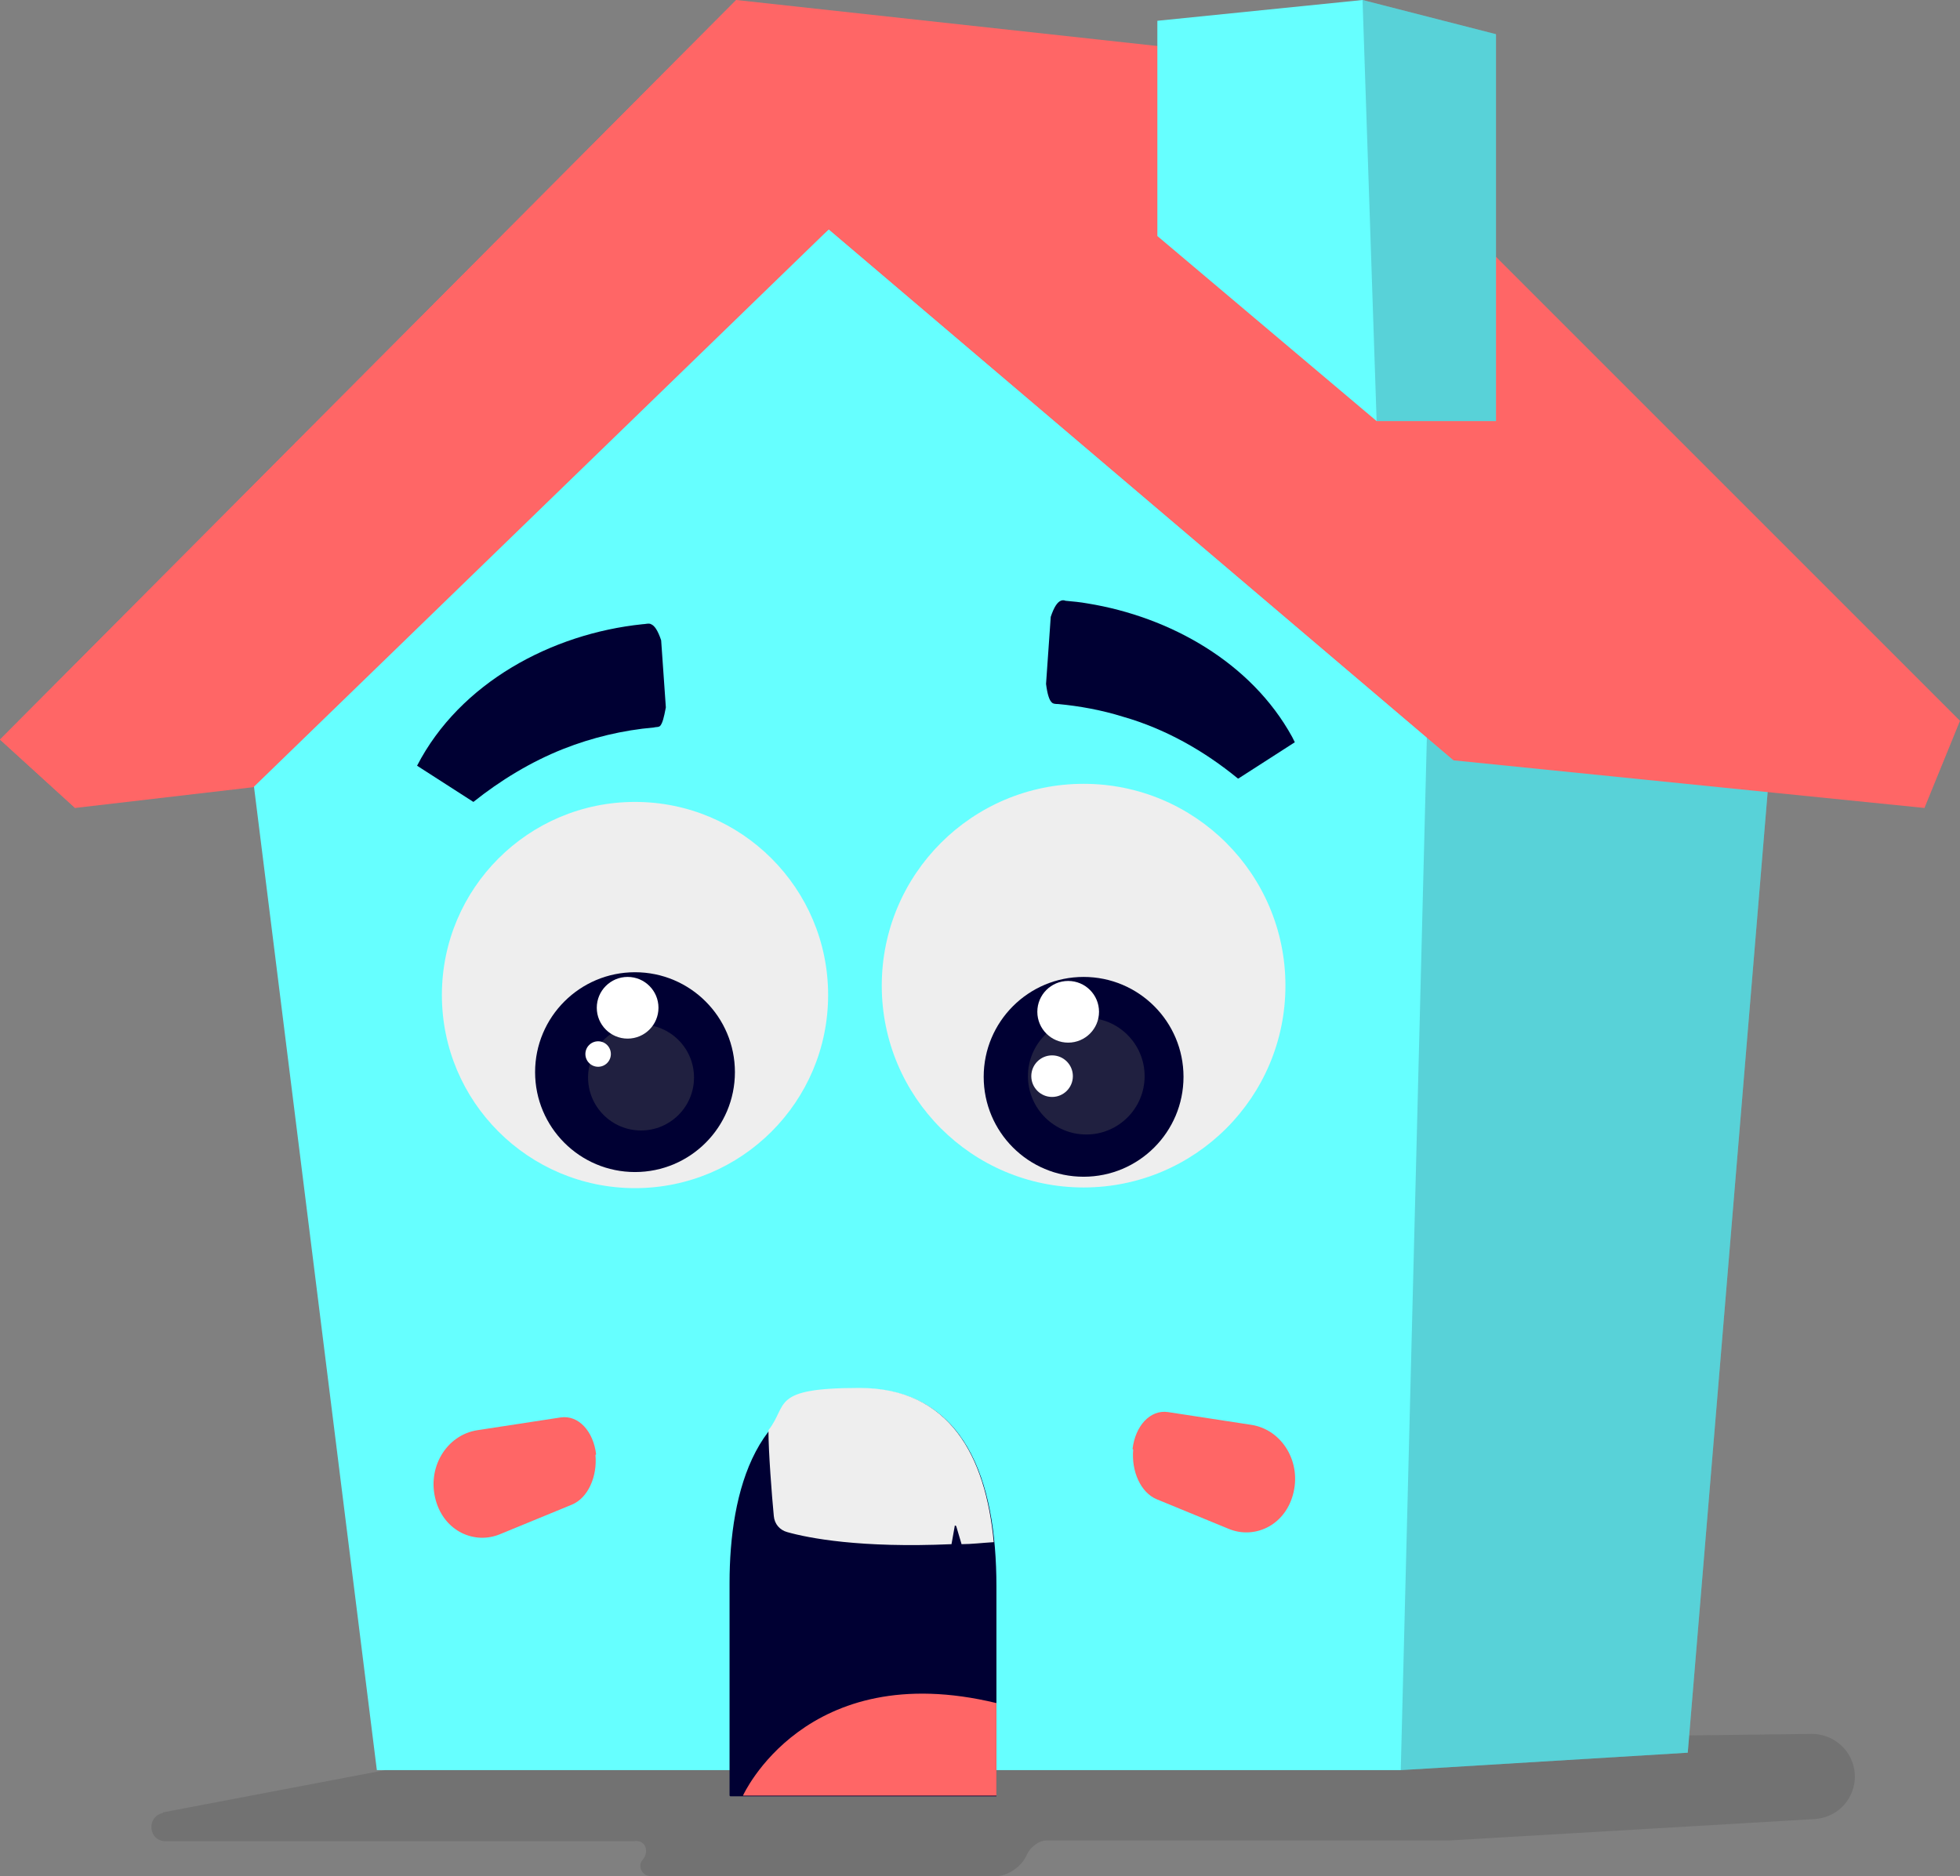 <?xml version="1.0" encoding="UTF-8"?>
<svg xmlns="http://www.w3.org/2000/svg" version="1.1" viewBox="0 0 292.3 279.8">
  <rect x="0" y="0" width="292.3" height="279.8" fill="#808080" stroke="none"/>
  <!-- Generator: Adobe Illustrator 29.3.1, SVG Export Plug-In . SVG Version: 2.1.0 Build 151)  -->
  <defs>
    <style>
      .st0 {
        fill: #eee;
      }

      .st1 {
        fill: #fff;
      }

      .st2, .st3 {
        fill: #f66;
      }

      .st4 {
        isolation: isolate;
      }

      .st3, .st5 {
        mix-blend-mode: multiply;
      }

      .st6 {
        fill: #003;
      }

      .st7 {
        fill: #6ff;
      }

      .st8, .st5 {
        fill: #202040;
      }

      .st5, .st9 {
        opacity: .2;
      }

      .st9 {
        fill: #3d3d40;
      }
    </style>
  </defs>
  <g class="st4">
    <g id="Layer_1">
      <g>
        <path class="st9" d="M24.3,270.3l48.9-9.3,197-2.4c3.7,0,6.7,3.1,6.4,6.9h0c-.3,3.2-2.8,5.6-6,5.8l-54.6,3.2h-60c-1,0-2.2.9-2.7,1.8l-.3.6c-.8,1.6-2.8,2.9-4.4,2.9h-51.6c-1.3,0-2-1.6-1.1-2.5h0c.8-1,.5-2.5-.7-2.7s-.2,0-.3,0H24.7c-2.6,0-2.9-3.7-.4-4.2Z"/>
        <polygon class="st7" points="56.2 264 36.3 104.7 115.4 23 264.1 112.3 251.7 261.4 208.9 264 56.2 264"/>
        <polygon class="st5" points="264.1 112.3 213.5 81.9 208.9 264 251.7 261.4 264.1 112.3"/>
        <polygon class="st2" points="0 110.3 109.8 0 194 9.2 292.3 107.5 287 120.5 216.8 113.4 123.6 34.2 37.8 117.4 11.2 120.5 0 110.3"/>
        <polygon class="st3" points="109.8 0 0 110.3 11.2 120.5 108.8 23 122.9 34.8 123.6 34.2 216.8 113.4 228.9 101.2 109.8 0"/>
        <polygon class="st7" points="172.6 3.1 172.6 35.2 205.3 62.8 223.1 62.8 223.1 5.1 203.2 0 172.6 3.1"/>
        <polygon class="st5" points="223.1 5.1 203.2 0 205.3 62.8 223.1 62.8 223.1 5.1"/>
        <g>
          <path class="st6" d="M108.8,267.8v-31.7c0-13.6,3.9-29,19.5-29s20.3,13.6,20.3,29.5v31.3h-39.7Z"/>
          <path class="st2" d="M148.6,254c-28.5-6.9-37.8,13.8-37.8,13.8h37.8v-13.8Z"/>
          <path class="st0" d="M142.6,227.6l.8,2.7c1.5,0,3.1-.2,4.8-.3-1.2-12.9-6.6-23-20-23s-10.6,2.5-13.6,6.3c0,3.2.5,9.7.8,12.8.1,1.2.9,2.1,2,2.4,3.2.9,10.9,2.4,24.5,1.8l.5-2.8Z"/>
        </g>
        <path class="st2" d="M168.9,216.1h0c.4-3.4,2.6-5.9,5.3-5.5l12.4,1.9c4.6.7,7.6,5.6,6.2,10.5h0c-1.3,4.6-5.8,6.6-9.6,5l-10.7-4.4c-2.4-1-3.8-4.2-3.5-7.4Z"/>
        <path class="st2" d="M88.9,216.9h0c-.4-3.4-2.6-5.9-5.3-5.5l-12.4,1.9c-4.6.7-7.6,5.6-6.2,10.5h0c1.3,4.6,5.8,6.6,9.6,5l10.7-4.4c2.4-1,3.8-4.2,3.5-7.4Z"/>
        <path class="st6" d="M62.2,114.2c6.4-12.4,20.1-19.7,33.6-21.1.4,0,1-.2,1.3,0,.5.2,1,.9,1.5,2.4l.7,10c-.3,1.6-.5,2.3-.8,2.7-.2.3-.7.2-1,.3-4.6.4-9.2,1.5-13.5,3.2-4.8,1.9-9.4,4.7-13.4,7.9,0,0-8.4-5.4-8.4-5.4h0Z"/>
        <path class="st6" d="M184.6,116.1c-5-4.1-10.8-7.4-17.1-9.2-3.2-1-6.5-1.6-9.7-1.9-.3,0-.8,0-1-.3-.3-.3-.6-1.1-.8-2.7,0,0,.7-10,.7-10,.5-1.5,1-2.2,1.5-2.4.2-.1.5-.1.7,0,1.1.1,2.2.2,3.3.4,12.3,2,24.4,8.8,30.5,19.9,0,0,.4.8.4.8l-8.4,5.4h0Z"/>
        <circle class="st0" cx="94.7" cy="148.4" r="28.8"/>
        <g>
          <circle class="st6" cx="94.7" cy="159.9" r="14.9"/>
          <circle class="st8" cx="95.6" cy="160.7" r="7.9"/>
          <circle class="st1" cx="93.6" cy="150.3" r="4.6"/>
          <circle class="st1" cx="89.2" cy="157.2" r="1.9"/>
        </g>
        <circle class="st0" cx="161.6" cy="147" r="30.1"/>
        <g>
          <circle class="st6" cx="161.6" cy="160.6" r="14.9"/>
          <circle class="st8" cx="162" cy="160.5" r="8.7"/>
          <circle class="st1" cx="159.3" cy="150.9" r="4.6"/>
          <circle class="st1" cx="156.9" cy="160.5" r="3.1"/>
        </g>
      </g>
    </g>
  </g>
</svg>